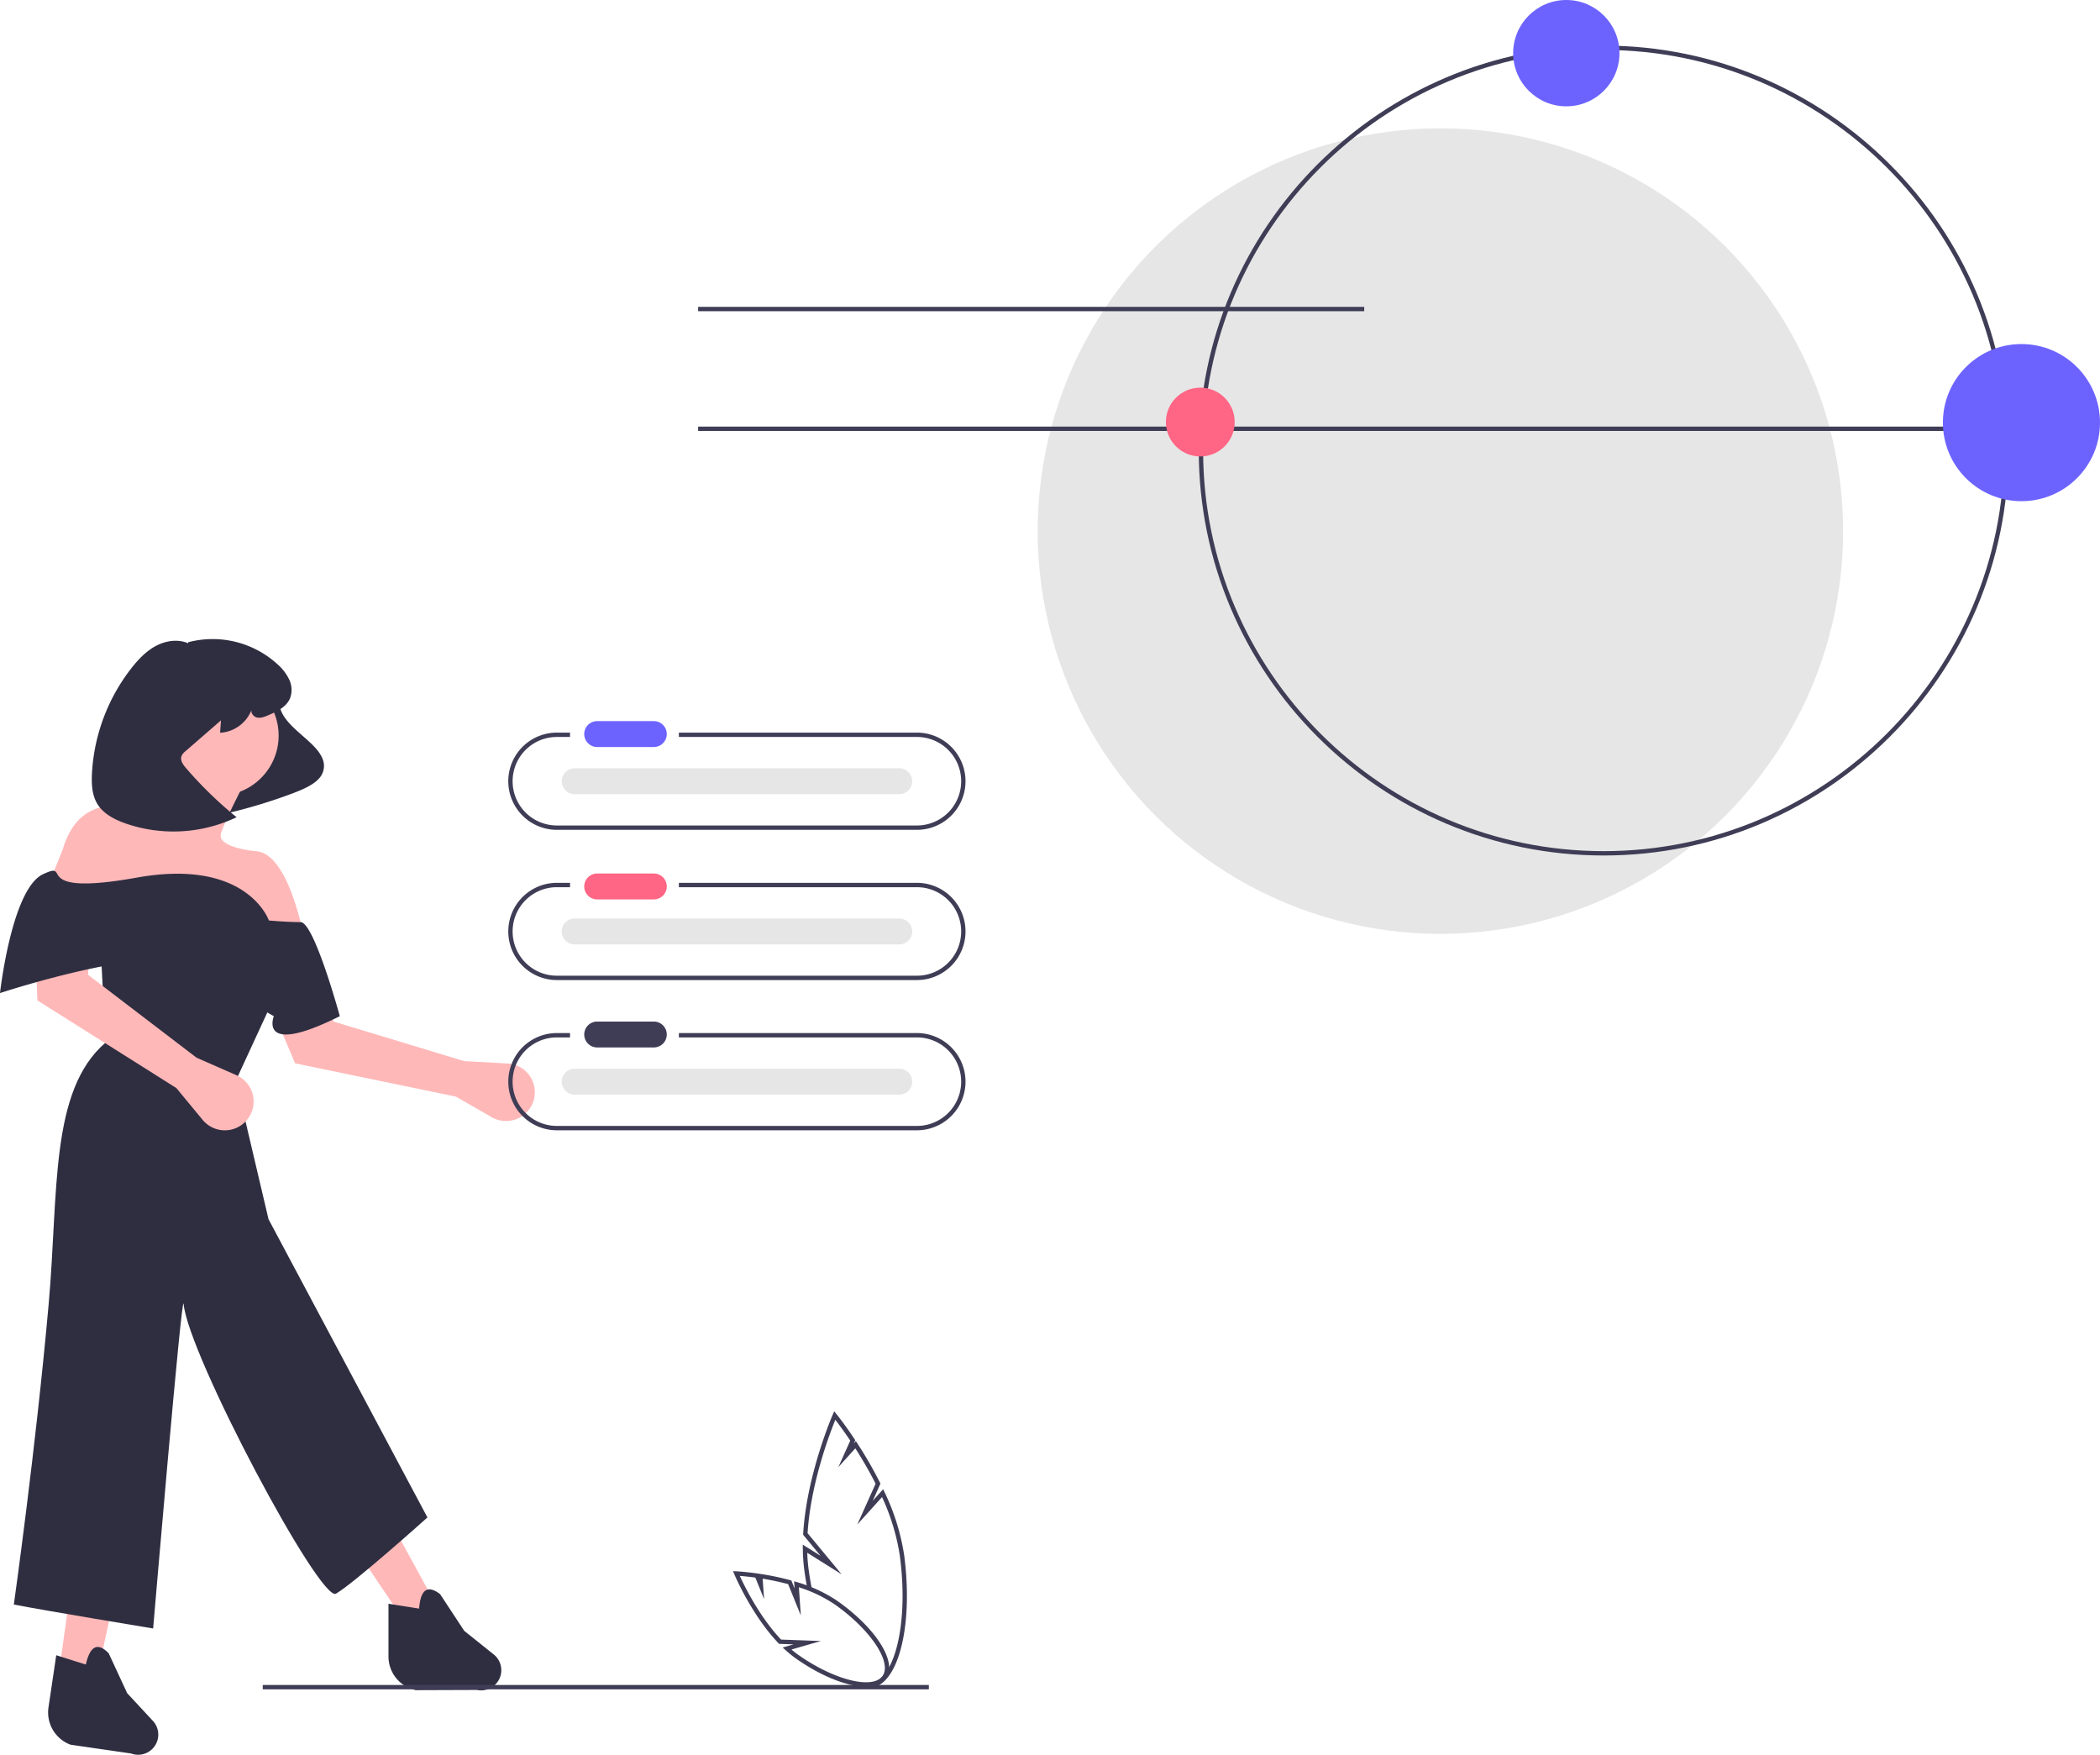 <svg xmlns="http://www.w3.org/2000/svg" viewBox="0 0 964.71 806.003" xmlns:xlink="http://www.w3.org/1999/xlink"><path d="M327.059,550.687l16.473,9.466a13.218,13.218,0,0,0,18.984-6.879v0a13.218,13.218,0,0,0-11.673-17.779l-19.949-1.097-60.091-18.189-9.688-36.273-25.333,14.23,17.419,41.239Z" transform="translate(-117.645 -46.999)" fill="#ffb8b8"></path><path d="M248.52,362.419c-3.811,4.32-3.123,9.516-.348,13.735s7.394,7.729,11.436,11.451c2.597,2.391,4.999,4.929,6.162,7.806a8.468,8.468,0,0,1-1.389,8.956c-2.647,3.131-7.577,5.251-12.387,7.069a244.13,244.13,0,0,1-42.408,11.678c12.181-14.232,18.278-30.261,17.385-45.701-.187-3.24-.669-6.511.463-9.758a13.26,13.26,0,0,1,9.085-7.949c4.841-1.39,11.219-.015,11.961,3.157" transform="translate(-117.645 -46.999)" fill="#2f2e41"></path><polygon points="26.523 772.15 43.953 772.908 78.355 614.001 48.5 615.284 26.523 772.15" fill="#ffb8b8"></polygon><polygon points="200.819 738.049 186.42 745.627 96.355 612.001 125.038 599.37 200.819 738.049" fill="#ffb8b8"></polygon><circle cx="100.427" cy="337.87" r="27.57" fill="#ffb8b8"></circle><path d="M204.035,399.324s-9.851,20.461-23.492,19.703c0,0-25.765-10.609-34.101,18.187l-9.094,22.734,120.491,20.461s-6.82-41.679-22.734-42.437c0,0-18.187-1.516-15.914-8.336s10.609-22.734,10.609-22.734Z" transform="translate(-117.645 -46.999)" fill="#ffb8b8"></path><path d="M244.199,503.901l-18.187,39.406L241,607l73,137s-33.619,30.162-42,35c-7.27,4.196-67.79-109.555-70-133-.729-7.738-14,149-14,149s-50.03-8.256-64-11c0,0,10.065-71.291,16-138,4.575-51.421.415-98.022,26.144-120.123l-2.273-43.953L224.496,479.651Z" transform="translate(-117.645 -46.999)" fill="#2f2e41"></path><path d="M150.037,848.377l27.826,4.04a9.261,9.261,0,0,0,11.558-4.62v0a9.261,9.261,0,0,0-1.538-10.359l-11.811-12.719-8.5-18.342c-5.084-5.192-8.559-3.356-10.502,5.175l-13.588-4.267-3.563,23.949A15.811,15.811,0,0,0,150.037,848.377Z" transform="translate(-117.645 -46.999)" fill="#2f2e41"></path><path d="M308.639,823.316l28.117-.098a9.261,9.261,0,0,0,10.752-6.27h0a9.261,9.261,0,0,0-3.046-10.02l-13.554-10.843-11.107-16.891c-5.792-4.388-8.959-2.06-9.626,6.664l-14.068-2.221v24.213A15.811,15.811,0,0,0,308.639,823.316Z" transform="translate(-117.645 -46.999)" fill="#2f2e41"></path><path d="M204.146,342.488c-4.683-2.047-10.256-1.244-14.777,1.139s-8.134,6.183-11.295,10.198A86.013,86.013,0,0,0,159.891,402.252c-.248,4.818-.015,9.91,2.493,14.031,2.757,4.529,7.802,7.128,12.8,8.898a67.33,67.33,0,0,0,51.151-2.814,181.334,181.334,0,0,1-23.279-22.615c-1.325-1.54-2.71-3.518-2.036-5.435a5.954,5.954,0,0,1,1.909-2.344l16.232-14.096-.409,5.702A16.545,16.545,0,0,0,233.34,372.707c-.783,1.58.712,3.52,2.438,3.875s3.475-.357,5.094-1.053c3.927-1.69,8.194-3.702,9.936-7.607a10.915,10.915,0,0,0-.23-8.615,21.664,21.664,0,0,0-5.283-7.043A44.188,44.188,0,0,0,204.042,342.007" transform="translate(-117.645 -46.999)" fill="#2f2e41"></path><path d="M198.639,546.742,210.744,561.385a13.218,13.218,0,0,0,20.191.217l0,0a13.218,13.218,0,0,0-4.694-20.744l-18.296-8.025L158.052,494.721l3.652-37.367-28.715,4.439,1.845,44.729Z" transform="translate(-117.645 -46.999)" fill="#ffb8b8"></path><path d="M273.753,513.752s-11.799-43.215-18.025-43.205-14.561-.748-14.561-.748-9.851-28.797-60.625-19.703-28.797-8.336-43.195-1.516-19.703,54.562-19.703,54.562,78.054-25.765,94.726-11.367a185.118,185.118,0,0,0,31.07,21.976S235.863,532.697,273.753,513.752Z" transform="translate(-117.645 -46.999)" fill="#2f2e41"></path><rect x="120.701" y="773.947" width="306" height="2" fill="#3f3d56"></rect><circle cx="661.701" cy="243.947" r="185" fill="#e6e6e6"></circle><rect x="320.701" y="140.947" width="306" height="2" fill="#3f3d56"></rect><rect x="320.701" y="195.947" width="601" height="2" fill="#3f3d56"></rect><path d="M854.346,439.946c-102.561,0-186-83.439-186-186s83.439-186,186-186,186,83.439,186,186S956.906,439.946,854.346,439.946Zm0-370c-101.458,0-184,82.542-184,184s82.542,184,184,184,184-82.542,184-184S955.804,69.946,854.346,69.946Z" transform="translate(-117.645 -46.999)" fill="#3f3d56"></path><circle cx="719.54" cy="24.42" r="24.42" fill="#6c63ff"></circle><circle cx="551.398" cy="193.858" r="15.801" fill="#ff6584"></circle><circle cx="928.623" cy="194.118" r="36.087" fill="#6c63ff"></circle><path d="M539.009,383.507h-109.499v2h109.499a20.327,20.327,0,0,1,0,40.653H373.318a20.327,20.327,0,0,1,0-40.653h6.192v-2H373.318a22.327,22.327,0,0,0,0,44.653H539.009a22.327,22.327,0,0,0,0-44.653Z" transform="translate(-117.645 -46.999)" fill="#3f3d56"></path><path d="M539.009,452.507h-109.499v2h109.499a20.327,20.327,0,0,1,0,40.653H373.318a20.327,20.327,0,0,1,0-40.653h6.192v-2H373.318a22.327,22.327,0,0,0,0,44.653H539.009a22.327,22.327,0,0,0,0-44.653Z" transform="translate(-117.645 -46.999)" fill="#3f3d56"></path><path d="M539.009,521.507h-109.499v2h109.499a20.327,20.327,0,0,1,0,40.653H373.318a20.327,20.327,0,0,1,0-40.653h6.192v-2H373.318a22.327,22.327,0,0,0,0,44.653H539.009a22.327,22.327,0,0,0,0-44.653Z" transform="translate(-117.645 -46.999)" fill="#3f3d56"></path><path id="be0e5baf-e5ec-4f16-9492-7d4921bb2c9b-3313" data-name="Path 40" d="M391.869,378.223a5.947,5.947,0,0,0,0,11.892h26.086a5.947,5.947,0,0,0,.195-11.892q-.098-.002-.195,0Z" transform="translate(-117.645 -46.999)" fill="#6c63ff"></path><path id="f5faaf73-4e1d-4e3d-a937-9f255bff3911-3314" data-name="Path 40" d="M391.869,448.223a5.947,5.947,0,0,0,0,11.892h26.086a5.947,5.947,0,0,0,.195-11.892q-.098-.002-.195,0Z" transform="translate(-117.645 -46.999)" fill="#ff6584"></path><path id="bdcbecaa-58f8-42a6-983f-c76dd899917c-3315" data-name="Path 40" d="M391.869,516.223a5.947,5.947,0,0,0,0,11.892h26.086a5.947,5.947,0,0,0,.195-11.892q-.098-.002-.195,0Z" transform="translate(-117.645 -46.999)" fill="#3f3d56"></path><path id="bbcd49d7-9efc-41e7-bbf8-c6009cf796dd-3316" data-name="Path 40" d="M381.523,399.887a5.947,5.947,0,0,0,0,11.892H530.609a5.947,5.947,0,1,0,.195-11.892q-.098-.002-.195,0Z" transform="translate(-117.645 -46.999)" fill="#e6e6e6"></path><path id="b24c44c6-9087-448d-956a-9230903e4c37-3317" data-name="Path 40" d="M381.523,468.887a5.947,5.947,0,0,0,0,11.892H530.609a5.947,5.947,0,1,0,.195-11.892q-.098-.002-.195,0Z" transform="translate(-117.645 -46.999)" fill="#e6e6e6"></path><path id="f49c9183-be6f-4e21-8191-a3b3cb38d75e-3318" data-name="Path 40" d="M381.523,537.887a5.947,5.947,0,0,0,0,11.892H530.609a5.947,5.947,0,1,0,.195-11.892q-.098-.002-.195,0Z" transform="translate(-117.645 -46.999)" fill="#e6e6e6"></path><path d="M532.994,761.252a102.532,102.532,0,0,0-8.998-28.887l-.643-1.33-4.776,5.296,3.539-7.888-.231-.458a188.612,188.612,0,0,0-10.368-17.989l-.702-1.074-.936,1.038.655-1.461-.328-.492c-4.686-7.029-8.286-11.474-8.322-11.519l-1.018-1.253-.655,1.494c-.12.274-12.019,27.692-13.595,54.786l-.025.422,8.008,9.68-8.167-5.127.014,1.861a79.264,79.264,0,0,0,.649,9.522q.54,4.075,1.27,7.957a4.243,4.243,0,0,1,2.172.677q-.846-4.338-1.46-8.916c-.315-2.437-.514-4.912-.593-7.381l15.797,9.918L488.638,751.22c1.424-22.907,10.265-45.986,12.747-52.078,1.332,1.728,3.845,5.081,6.851,9.561l-5.464,12.182,7.791-8.638a186.516,186.516,0,0,1,9.322,16.252L511.468,747.257l11.377-12.615a100.382,100.382,0,0,1,8.171,26.92c1.991,15.041,1.603,29.49-1.095,40.686-2.583,10.725-7.137,17.317-12.493,18.087a8.466,8.466,0,0,1-3.3-.196,4.898,4.898,0,0,1-2.961.904h-.292a11.607,11.607,0,0,0,5.424,1.457,9.839,9.839,0,0,0,1.403-.101c6.297-.904,11.326-7.881,14.159-19.643C534.619,791.306,535.023,776.575,532.994,761.252Z" transform="translate(-117.645 -46.999)" fill="#3f3d56"></path><path d="M515.371,821.708c-8.237,0-20.113-4.531-31.892-12.779a50.89,50.89,0,0,1-4.957-3.985l-1.319-1.205,4.988-1.437-6.642-.243-.28-.294c-12.45-13.039-20.198-31.457-20.275-31.641l-.605-1.455,1.574.071c.157.007,3.899.184,9.524.981l.351.05v-.003l1.233.188a123.754,123.754,0,0,1,13.629,2.864l.479.13,1.497,3.687-.227-3.307,1.373.396a66.229,66.229,0,0,1,18.328,8.497c17.914,12.544,27.826,28.222,22.586,35.704C522.944,820.485,519.647,821.707,515.371,821.708Zm-34.143-17.048c1.094.927,2.233,1.809,3.401,2.632,16.407,11.489,34.023,15.834,38.468,9.489,4.444-6.346-5.666-21.415-22.075-32.905a64.161,64.161,0,0,0-16.381-7.814l.887,12.917L479.7,774.623c-3.838-1.019-7.765-1.856-11.696-2.496l.644,9.375-4.011-9.88c-3.108-.427-5.613-.658-7.137-.776,2.078,4.562,8.943,18.651,18.937,29.244l18.33.671Z" transform="translate(-117.645 -46.999)" fill="#3f3d56"></path></svg>
